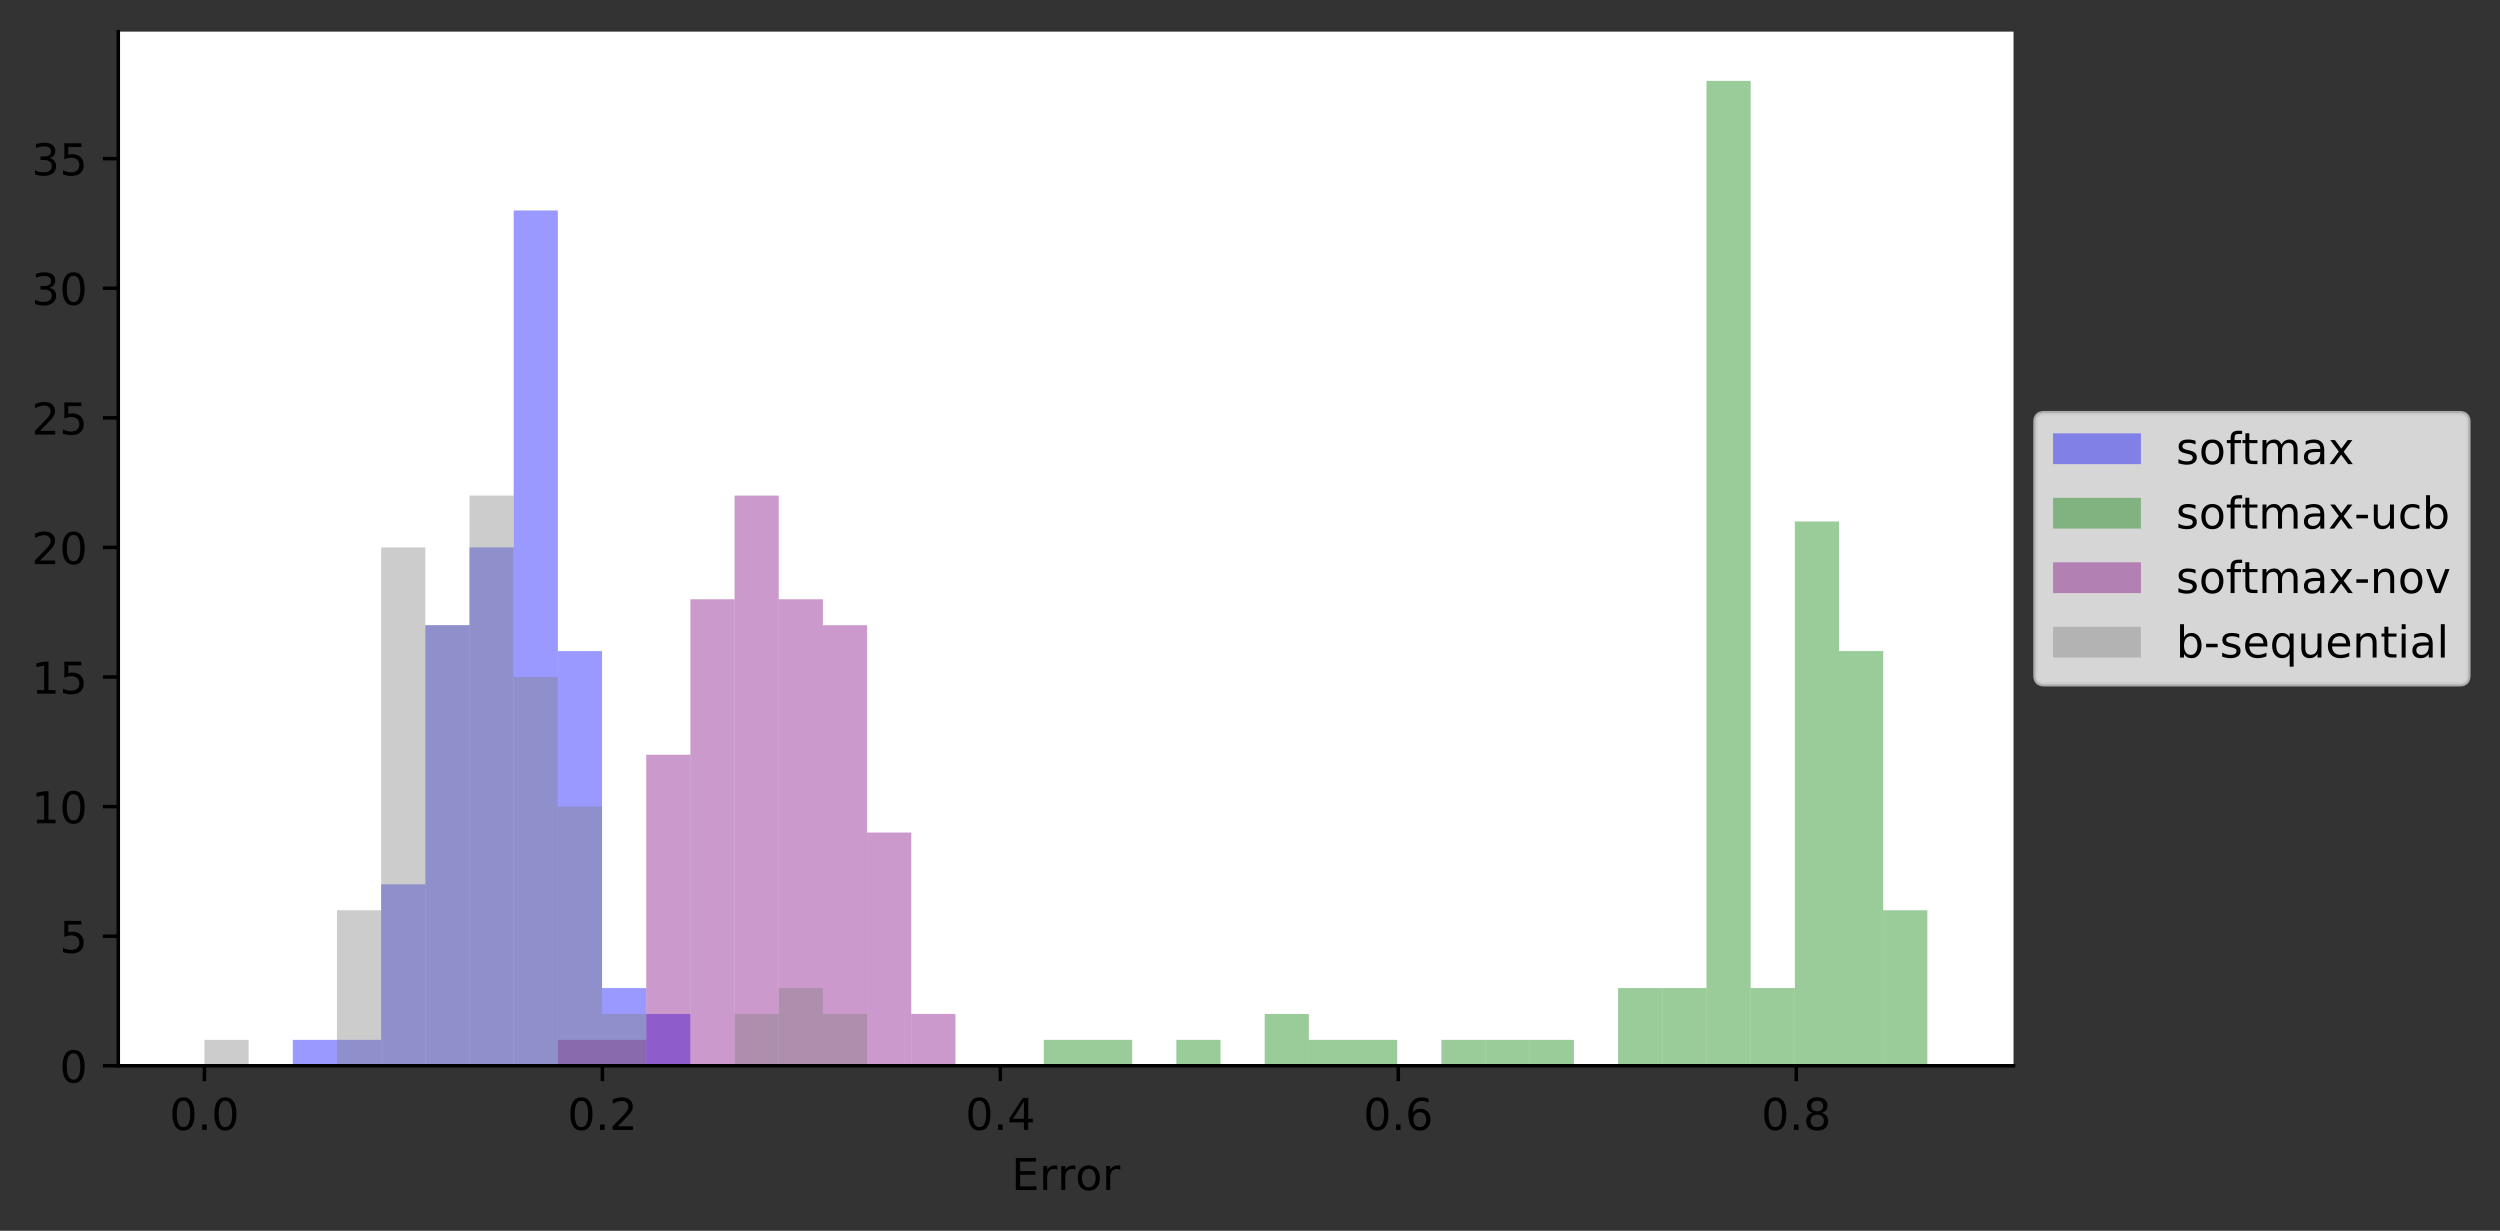<?xml version="1.0" encoding="utf-8" standalone="no"?>
<!DOCTYPE svg PUBLIC "-//W3C//DTD SVG 1.1//EN"
  "http://www.w3.org/Graphics/SVG/1.1/DTD/svg11.dtd">
<!-- Created with matplotlib (https://matplotlib.org/) -->
<svg height="280.156pt" version="1.1" viewBox="0 0 569.062 280.156" width="569.062pt" xmlns="http://www.w3.org/2000/svg" xmlns:xlink="http://www.w3.org/1999/xlink">
 <rect x="0" y="0" width="569.062" height="280.156" fill="#333333" stroke="none"/>
 <defs>
  <style type="text/css">
*{stroke-linecap:butt;stroke-linejoin:round;}
  </style>
 </defs>
 <g id="figure_1">
  <g id="patch_1">
   <path d="M 0 280.156 
L 569.062 280.156 
L 569.062 0 
L 0 0 
z
" style="fill:none;"/>
  </g>
  <g id="axes_1">
   <g id="patch_2">
    <path d="M 26.925 242.6 
L 458.325 242.6 
L 458.325 7.2 
L 26.925 7.2 
z
" style="fill:#ffffff;"/>
   </g>
   <g id="patch_3">
    <path clip-path="url(#p7915b4da82)" d="M 46.534 242.6 
L 56.59 242.6 
L 56.59 242.6 
L 46.534 242.6 
z
" style="fill:#0000ff;opacity:0.4;"/>
   </g>
   <g id="patch_4">
    <path clip-path="url(#p7915b4da82)" d="M 56.59 242.6 
L 66.646 242.6 
L 66.646 242.6 
L 56.59 242.6 
z
" style="fill:#0000ff;opacity:0.4;"/>
   </g>
   <g id="patch_5">
    <path clip-path="url(#p7915b4da82)" d="M 66.646 242.6 
L 76.702 242.6 
L 76.702 236.7 
L 66.646 236.7 
z
" style="fill:#0000ff;opacity:0.4;"/>
   </g>
   <g id="patch_6">
    <path clip-path="url(#p7915b4da82)" d="M 76.702 242.6 
L 86.758 242.6 
L 86.758 236.7 
L 76.702 236.7 
z
" style="fill:#0000ff;opacity:0.4;"/>
   </g>
   <g id="patch_7">
    <path clip-path="url(#p7915b4da82)" d="M 86.758 242.6 
L 96.814 242.6 
L 96.814 201.302 
L 86.758 201.302 
z
" style="fill:#0000ff;opacity:0.4;"/>
   </g>
   <g id="patch_8">
    <path clip-path="url(#p7915b4da82)" d="M 96.814 242.6 
L 106.87 242.6 
L 106.87 142.304 
L 96.814 142.304 
z
" style="fill:#0000ff;opacity:0.4;"/>
   </g>
   <g id="patch_9">
    <path clip-path="url(#p7915b4da82)" d="M 106.87 242.6 
L 116.926 242.6 
L 116.926 124.605 
L 106.87 124.605 
z
" style="fill:#0000ff;opacity:0.4;"/>
   </g>
   <g id="patch_10">
    <path clip-path="url(#p7915b4da82)" d="M 116.926 242.6 
L 126.982 242.6 
L 126.982 47.908 
L 116.926 47.908 
z
" style="fill:#0000ff;opacity:0.4;"/>
   </g>
   <g id="patch_11">
    <path clip-path="url(#p7915b4da82)" d="M 126.982 242.6 
L 137.038 242.6 
L 137.038 148.204 
L 126.982 148.204 
z
" style="fill:#0000ff;opacity:0.4;"/>
   </g>
   <g id="patch_12">
    <path clip-path="url(#p7915b4da82)" d="M 137.038 242.6 
L 147.094 242.6 
L 147.094 224.901 
L 137.038 224.901 
z
" style="fill:#0000ff;opacity:0.4;"/>
   </g>
   <g id="patch_13">
    <path clip-path="url(#p7915b4da82)" d="M 147.094 242.6 
L 157.149 242.6 
L 157.149 230.801 
L 147.094 230.801 
z
" style="fill:#0000ff;opacity:0.4;"/>
   </g>
   <g id="patch_14">
    <path clip-path="url(#p7915b4da82)" d="M 157.149 242.6 
L 167.205 242.6 
L 167.205 242.6 
L 157.149 242.6 
z
" style="fill:#0000ff;opacity:0.4;"/>
   </g>
   <g id="patch_15">
    <path clip-path="url(#p7915b4da82)" d="M 167.205 242.6 
L 177.261 242.6 
L 177.261 242.6 
L 167.205 242.6 
z
" style="fill:#0000ff;opacity:0.4;"/>
   </g>
   <g id="patch_16">
    <path clip-path="url(#p7915b4da82)" d="M 177.261 242.6 
L 187.317 242.6 
L 187.317 242.6 
L 177.261 242.6 
z
" style="fill:#0000ff;opacity:0.4;"/>
   </g>
   <g id="patch_17">
    <path clip-path="url(#p7915b4da82)" d="M 187.317 242.6 
L 197.373 242.6 
L 197.373 242.6 
L 187.317 242.6 
z
" style="fill:#0000ff;opacity:0.4;"/>
   </g>
   <g id="patch_18">
    <path clip-path="url(#p7915b4da82)" d="M 197.373 242.6 
L 207.429 242.6 
L 207.429 242.6 
L 197.373 242.6 
z
" style="fill:#0000ff;opacity:0.4;"/>
   </g>
   <g id="patch_19">
    <path clip-path="url(#p7915b4da82)" d="M 207.429 242.6 
L 217.485 242.6 
L 217.485 242.6 
L 207.429 242.6 
z
" style="fill:#0000ff;opacity:0.4;"/>
   </g>
   <g id="patch_20">
    <path clip-path="url(#p7915b4da82)" d="M 217.485 242.6 
L 227.541 242.6 
L 227.541 242.6 
L 217.485 242.6 
z
" style="fill:#0000ff;opacity:0.4;"/>
   </g>
   <g id="patch_21">
    <path clip-path="url(#p7915b4da82)" d="M 227.541 242.6 
L 237.597 242.6 
L 237.597 242.6 
L 227.541 242.6 
z
" style="fill:#0000ff;opacity:0.4;"/>
   </g>
   <g id="patch_22">
    <path clip-path="url(#p7915b4da82)" d="M 237.597 242.6 
L 247.653 242.6 
L 247.653 242.6 
L 237.597 242.6 
z
" style="fill:#0000ff;opacity:0.4;"/>
   </g>
   <g id="patch_23">
    <path clip-path="url(#p7915b4da82)" d="M 247.653 242.6 
L 257.709 242.6 
L 257.709 242.6 
L 247.653 242.6 
z
" style="fill:#0000ff;opacity:0.4;"/>
   </g>
   <g id="patch_24">
    <path clip-path="url(#p7915b4da82)" d="M 257.709 242.6 
L 267.765 242.6 
L 267.765 242.6 
L 257.709 242.6 
z
" style="fill:#0000ff;opacity:0.4;"/>
   </g>
   <g id="patch_25">
    <path clip-path="url(#p7915b4da82)" d="M 267.765 242.6 
L 277.821 242.6 
L 277.821 242.6 
L 267.765 242.6 
z
" style="fill:#0000ff;opacity:0.4;"/>
   </g>
   <g id="patch_26">
    <path clip-path="url(#p7915b4da82)" d="M 277.821 242.6 
L 287.877 242.6 
L 287.877 242.6 
L 277.821 242.6 
z
" style="fill:#0000ff;opacity:0.4;"/>
   </g>
   <g id="patch_27">
    <path clip-path="url(#p7915b4da82)" d="M 287.877 242.6 
L 297.933 242.6 
L 297.933 242.6 
L 287.877 242.6 
z
" style="fill:#0000ff;opacity:0.4;"/>
   </g>
   <g id="patch_28">
    <path clip-path="url(#p7915b4da82)" d="M 297.933 242.6 
L 307.989 242.6 
L 307.989 242.6 
L 297.933 242.6 
z
" style="fill:#0000ff;opacity:0.4;"/>
   </g>
   <g id="patch_29">
    <path clip-path="url(#p7915b4da82)" d="M 307.989 242.6 
L 318.045 242.6 
L 318.045 242.6 
L 307.989 242.6 
z
" style="fill:#0000ff;opacity:0.4;"/>
   </g>
   <g id="patch_30">
    <path clip-path="url(#p7915b4da82)" d="M 318.045 242.6 
L 328.101 242.6 
L 328.101 242.6 
L 318.045 242.6 
z
" style="fill:#0000ff;opacity:0.4;"/>
   </g>
   <g id="patch_31">
    <path clip-path="url(#p7915b4da82)" d="M 328.101 242.6 
L 338.156 242.6 
L 338.156 242.6 
L 328.101 242.6 
z
" style="fill:#0000ff;opacity:0.4;"/>
   </g>
   <g id="patch_32">
    <path clip-path="url(#p7915b4da82)" d="M 338.156 242.6 
L 348.212 242.6 
L 348.212 242.6 
L 338.156 242.6 
z
" style="fill:#0000ff;opacity:0.4;"/>
   </g>
   <g id="patch_33">
    <path clip-path="url(#p7915b4da82)" d="M 348.212 242.6 
L 358.268 242.6 
L 358.268 242.6 
L 348.212 242.6 
z
" style="fill:#0000ff;opacity:0.4;"/>
   </g>
   <g id="patch_34">
    <path clip-path="url(#p7915b4da82)" d="M 358.268 242.6 
L 368.324 242.6 
L 368.324 242.6 
L 358.268 242.6 
z
" style="fill:#0000ff;opacity:0.4;"/>
   </g>
   <g id="patch_35">
    <path clip-path="url(#p7915b4da82)" d="M 368.324 242.6 
L 378.38 242.6 
L 378.38 242.6 
L 368.324 242.6 
z
" style="fill:#0000ff;opacity:0.4;"/>
   </g>
   <g id="patch_36">
    <path clip-path="url(#p7915b4da82)" d="M 378.38 242.6 
L 388.436 242.6 
L 388.436 242.6 
L 378.38 242.6 
z
" style="fill:#0000ff;opacity:0.4;"/>
   </g>
   <g id="patch_37">
    <path clip-path="url(#p7915b4da82)" d="M 388.436 242.6 
L 398.492 242.6 
L 398.492 242.6 
L 388.436 242.6 
z
" style="fill:#0000ff;opacity:0.4;"/>
   </g>
   <g id="patch_38">
    <path clip-path="url(#p7915b4da82)" d="M 398.492 242.6 
L 408.548 242.6 
L 408.548 242.6 
L 398.492 242.6 
z
" style="fill:#0000ff;opacity:0.4;"/>
   </g>
   <g id="patch_39">
    <path clip-path="url(#p7915b4da82)" d="M 408.548 242.6 
L 418.604 242.6 
L 418.604 242.6 
L 408.548 242.6 
z
" style="fill:#0000ff;opacity:0.4;"/>
   </g>
   <g id="patch_40">
    <path clip-path="url(#p7915b4da82)" d="M 418.604 242.6 
L 428.66 242.6 
L 428.66 242.6 
L 418.604 242.6 
z
" style="fill:#0000ff;opacity:0.4;"/>
   </g>
   <g id="patch_41">
    <path clip-path="url(#p7915b4da82)" d="M 428.66 242.6 
L 438.716 242.6 
L 438.716 242.6 
L 428.66 242.6 
z
" style="fill:#0000ff;opacity:0.4;"/>
   </g>
   <g id="patch_42">
    <path clip-path="url(#p7915b4da82)" d="M 46.534 242.6 
L 56.59 242.6 
L 56.59 242.6 
L 46.534 242.6 
z
" style="fill:#008000;opacity:0.4;"/>
   </g>
   <g id="patch_43">
    <path clip-path="url(#p7915b4da82)" d="M 56.59 242.6 
L 66.646 242.6 
L 66.646 242.6 
L 56.59 242.6 
z
" style="fill:#008000;opacity:0.4;"/>
   </g>
   <g id="patch_44">
    <path clip-path="url(#p7915b4da82)" d="M 66.646 242.6 
L 76.702 242.6 
L 76.702 242.6 
L 66.646 242.6 
z
" style="fill:#008000;opacity:0.4;"/>
   </g>
   <g id="patch_45">
    <path clip-path="url(#p7915b4da82)" d="M 76.702 242.6 
L 86.758 242.6 
L 86.758 242.6 
L 76.702 242.6 
z
" style="fill:#008000;opacity:0.4;"/>
   </g>
   <g id="patch_46">
    <path clip-path="url(#p7915b4da82)" d="M 86.758 242.6 
L 96.814 242.6 
L 96.814 242.6 
L 86.758 242.6 
z
" style="fill:#008000;opacity:0.4;"/>
   </g>
   <g id="patch_47">
    <path clip-path="url(#p7915b4da82)" d="M 96.814 242.6 
L 106.87 242.6 
L 106.87 242.6 
L 96.814 242.6 
z
" style="fill:#008000;opacity:0.4;"/>
   </g>
   <g id="patch_48">
    <path clip-path="url(#p7915b4da82)" d="M 106.87 242.6 
L 116.926 242.6 
L 116.926 242.6 
L 106.87 242.6 
z
" style="fill:#008000;opacity:0.4;"/>
   </g>
   <g id="patch_49">
    <path clip-path="url(#p7915b4da82)" d="M 116.926 242.6 
L 126.982 242.6 
L 126.982 242.6 
L 116.926 242.6 
z
" style="fill:#008000;opacity:0.4;"/>
   </g>
   <g id="patch_50">
    <path clip-path="url(#p7915b4da82)" d="M 126.982 242.6 
L 137.038 242.6 
L 137.038 242.6 
L 126.982 242.6 
z
" style="fill:#008000;opacity:0.4;"/>
   </g>
   <g id="patch_51">
    <path clip-path="url(#p7915b4da82)" d="M 137.038 242.6 
L 147.094 242.6 
L 147.094 242.6 
L 137.038 242.6 
z
" style="fill:#008000;opacity:0.4;"/>
   </g>
   <g id="patch_52">
    <path clip-path="url(#p7915b4da82)" d="M 147.094 242.6 
L 157.149 242.6 
L 157.149 242.6 
L 147.094 242.6 
z
" style="fill:#008000;opacity:0.4;"/>
   </g>
   <g id="patch_53">
    <path clip-path="url(#p7915b4da82)" d="M 157.149 242.6 
L 167.205 242.6 
L 167.205 242.6 
L 157.149 242.6 
z
" style="fill:#008000;opacity:0.4;"/>
   </g>
   <g id="patch_54">
    <path clip-path="url(#p7915b4da82)" d="M 167.205 242.6 
L 177.261 242.6 
L 177.261 242.6 
L 167.205 242.6 
z
" style="fill:#008000;opacity:0.4;"/>
   </g>
   <g id="patch_55">
    <path clip-path="url(#p7915b4da82)" d="M 177.261 242.6 
L 187.317 242.6 
L 187.317 242.6 
L 177.261 242.6 
z
" style="fill:#008000;opacity:0.4;"/>
   </g>
   <g id="patch_56">
    <path clip-path="url(#p7915b4da82)" d="M 187.317 242.6 
L 197.373 242.6 
L 197.373 242.6 
L 187.317 242.6 
z
" style="fill:#008000;opacity:0.4;"/>
   </g>
   <g id="patch_57">
    <path clip-path="url(#p7915b4da82)" d="M 197.373 242.6 
L 207.429 242.6 
L 207.429 242.6 
L 197.373 242.6 
z
" style="fill:#008000;opacity:0.4;"/>
   </g>
   <g id="patch_58">
    <path clip-path="url(#p7915b4da82)" d="M 207.429 242.6 
L 217.485 242.6 
L 217.485 242.6 
L 207.429 242.6 
z
" style="fill:#008000;opacity:0.4;"/>
   </g>
   <g id="patch_59">
    <path clip-path="url(#p7915b4da82)" d="M 217.485 242.6 
L 227.541 242.6 
L 227.541 242.6 
L 217.485 242.6 
z
" style="fill:#008000;opacity:0.4;"/>
   </g>
   <g id="patch_60">
    <path clip-path="url(#p7915b4da82)" d="M 227.541 242.6 
L 237.597 242.6 
L 237.597 242.6 
L 227.541 242.6 
z
" style="fill:#008000;opacity:0.4;"/>
   </g>
   <g id="patch_61">
    <path clip-path="url(#p7915b4da82)" d="M 237.597 242.6 
L 247.653 242.6 
L 247.653 236.7 
L 237.597 236.7 
z
" style="fill:#008000;opacity:0.4;"/>
   </g>
   <g id="patch_62">
    <path clip-path="url(#p7915b4da82)" d="M 247.653 242.6 
L 257.709 242.6 
L 257.709 236.7 
L 247.653 236.7 
z
" style="fill:#008000;opacity:0.4;"/>
   </g>
   <g id="patch_63">
    <path clip-path="url(#p7915b4da82)" d="M 257.709 242.6 
L 267.765 242.6 
L 267.765 242.6 
L 257.709 242.6 
z
" style="fill:#008000;opacity:0.4;"/>
   </g>
   <g id="patch_64">
    <path clip-path="url(#p7915b4da82)" d="M 267.765 242.6 
L 277.821 242.6 
L 277.821 236.7 
L 267.765 236.7 
z
" style="fill:#008000;opacity:0.4;"/>
   </g>
   <g id="patch_65">
    <path clip-path="url(#p7915b4da82)" d="M 277.821 242.6 
L 287.877 242.6 
L 287.877 242.6 
L 277.821 242.6 
z
" style="fill:#008000;opacity:0.4;"/>
   </g>
   <g id="patch_66">
    <path clip-path="url(#p7915b4da82)" d="M 287.877 242.6 
L 297.933 242.6 
L 297.933 230.801 
L 287.877 230.801 
z
" style="fill:#008000;opacity:0.4;"/>
   </g>
   <g id="patch_67">
    <path clip-path="url(#p7915b4da82)" d="M 297.933 242.6 
L 307.989 242.6 
L 307.989 236.7 
L 297.933 236.7 
z
" style="fill:#008000;opacity:0.4;"/>
   </g>
   <g id="patch_68">
    <path clip-path="url(#p7915b4da82)" d="M 307.989 242.6 
L 318.045 242.6 
L 318.045 236.7 
L 307.989 236.7 
z
" style="fill:#008000;opacity:0.4;"/>
   </g>
   <g id="patch_69">
    <path clip-path="url(#p7915b4da82)" d="M 318.045 242.6 
L 328.101 242.6 
L 328.101 242.6 
L 318.045 242.6 
z
" style="fill:#008000;opacity:0.4;"/>
   </g>
   <g id="patch_70">
    <path clip-path="url(#p7915b4da82)" d="M 328.101 242.6 
L 338.156 242.6 
L 338.156 236.7 
L 328.101 236.7 
z
" style="fill:#008000;opacity:0.4;"/>
   </g>
   <g id="patch_71">
    <path clip-path="url(#p7915b4da82)" d="M 338.156 242.6 
L 348.212 242.6 
L 348.212 236.7 
L 338.156 236.7 
z
" style="fill:#008000;opacity:0.4;"/>
   </g>
   <g id="patch_72">
    <path clip-path="url(#p7915b4da82)" d="M 348.212 242.6 
L 358.268 242.6 
L 358.268 236.7 
L 348.212 236.7 
z
" style="fill:#008000;opacity:0.4;"/>
   </g>
   <g id="patch_73">
    <path clip-path="url(#p7915b4da82)" d="M 358.268 242.6 
L 368.324 242.6 
L 368.324 242.6 
L 358.268 242.6 
z
" style="fill:#008000;opacity:0.4;"/>
   </g>
   <g id="patch_74">
    <path clip-path="url(#p7915b4da82)" d="M 368.324 242.6 
L 378.38 242.6 
L 378.38 224.901 
L 368.324 224.901 
z
" style="fill:#008000;opacity:0.4;"/>
   </g>
   <g id="patch_75">
    <path clip-path="url(#p7915b4da82)" d="M 378.38 242.6 
L 388.436 242.6 
L 388.436 224.901 
L 378.38 224.901 
z
" style="fill:#008000;opacity:0.4;"/>
   </g>
   <g id="patch_76">
    <path clip-path="url(#p7915b4da82)" d="M 388.436 242.6 
L 398.492 242.6 
L 398.492 18.41 
L 388.436 18.41 
z
" style="fill:#008000;opacity:0.4;"/>
   </g>
   <g id="patch_77">
    <path clip-path="url(#p7915b4da82)" d="M 398.492 242.6 
L 408.548 242.6 
L 408.548 224.901 
L 398.492 224.901 
z
" style="fill:#008000;opacity:0.4;"/>
   </g>
   <g id="patch_78">
    <path clip-path="url(#p7915b4da82)" d="M 408.548 242.6 
L 418.604 242.6 
L 418.604 118.705 
L 408.548 118.705 
z
" style="fill:#008000;opacity:0.4;"/>
   </g>
   <g id="patch_79">
    <path clip-path="url(#p7915b4da82)" d="M 418.604 242.6 
L 428.66 242.6 
L 428.66 148.204 
L 418.604 148.204 
z
" style="fill:#008000;opacity:0.4;"/>
   </g>
   <g id="patch_80">
    <path clip-path="url(#p7915b4da82)" d="M 428.66 242.6 
L 438.716 242.6 
L 438.716 207.202 
L 428.66 207.202 
z
" style="fill:#008000;opacity:0.4;"/>
   </g>
   <g id="patch_81">
    <path clip-path="url(#p7915b4da82)" d="M 46.534 242.6 
L 56.59 242.6 
L 56.59 242.6 
L 46.534 242.6 
z
" style="fill:#800080;opacity:0.4;"/>
   </g>
   <g id="patch_82">
    <path clip-path="url(#p7915b4da82)" d="M 56.59 242.6 
L 66.646 242.6 
L 66.646 242.6 
L 56.59 242.6 
z
" style="fill:#800080;opacity:0.4;"/>
   </g>
   <g id="patch_83">
    <path clip-path="url(#p7915b4da82)" d="M 66.646 242.6 
L 76.702 242.6 
L 76.702 242.6 
L 66.646 242.6 
z
" style="fill:#800080;opacity:0.4;"/>
   </g>
   <g id="patch_84">
    <path clip-path="url(#p7915b4da82)" d="M 76.702 242.6 
L 86.758 242.6 
L 86.758 242.6 
L 76.702 242.6 
z
" style="fill:#800080;opacity:0.4;"/>
   </g>
   <g id="patch_85">
    <path clip-path="url(#p7915b4da82)" d="M 86.758 242.6 
L 96.814 242.6 
L 96.814 242.6 
L 86.758 242.6 
z
" style="fill:#800080;opacity:0.4;"/>
   </g>
   <g id="patch_86">
    <path clip-path="url(#p7915b4da82)" d="M 96.814 242.6 
L 106.87 242.6 
L 106.87 242.6 
L 96.814 242.6 
z
" style="fill:#800080;opacity:0.4;"/>
   </g>
   <g id="patch_87">
    <path clip-path="url(#p7915b4da82)" d="M 106.87 242.6 
L 116.926 242.6 
L 116.926 242.6 
L 106.87 242.6 
z
" style="fill:#800080;opacity:0.4;"/>
   </g>
   <g id="patch_88">
    <path clip-path="url(#p7915b4da82)" d="M 116.926 242.6 
L 126.982 242.6 
L 126.982 242.6 
L 116.926 242.6 
z
" style="fill:#800080;opacity:0.4;"/>
   </g>
   <g id="patch_89">
    <path clip-path="url(#p7915b4da82)" d="M 126.982 242.6 
L 137.038 242.6 
L 137.038 236.7 
L 126.982 236.7 
z
" style="fill:#800080;opacity:0.4;"/>
   </g>
   <g id="patch_90">
    <path clip-path="url(#p7915b4da82)" d="M 137.038 242.6 
L 147.094 242.6 
L 147.094 236.7 
L 137.038 236.7 
z
" style="fill:#800080;opacity:0.4;"/>
   </g>
   <g id="patch_91">
    <path clip-path="url(#p7915b4da82)" d="M 147.094 242.6 
L 157.149 242.6 
L 157.149 171.803 
L 147.094 171.803 
z
" style="fill:#800080;opacity:0.4;"/>
   </g>
   <g id="patch_92">
    <path clip-path="url(#p7915b4da82)" d="M 157.149 242.6 
L 167.205 242.6 
L 167.205 136.405 
L 157.149 136.405 
z
" style="fill:#800080;opacity:0.4;"/>
   </g>
   <g id="patch_93">
    <path clip-path="url(#p7915b4da82)" d="M 167.205 242.6 
L 177.261 242.6 
L 177.261 112.806 
L 167.205 112.806 
z
" style="fill:#800080;opacity:0.4;"/>
   </g>
   <g id="patch_94">
    <path clip-path="url(#p7915b4da82)" d="M 177.261 242.6 
L 187.317 242.6 
L 187.317 136.405 
L 177.261 136.405 
z
" style="fill:#800080;opacity:0.4;"/>
   </g>
   <g id="patch_95">
    <path clip-path="url(#p7915b4da82)" d="M 187.317 242.6 
L 197.373 242.6 
L 197.373 142.304 
L 187.317 142.304 
z
" style="fill:#800080;opacity:0.4;"/>
   </g>
   <g id="patch_96">
    <path clip-path="url(#p7915b4da82)" d="M 197.373 242.6 
L 207.429 242.6 
L 207.429 189.502 
L 197.373 189.502 
z
" style="fill:#800080;opacity:0.4;"/>
   </g>
   <g id="patch_97">
    <path clip-path="url(#p7915b4da82)" d="M 207.429 242.6 
L 217.485 242.6 
L 217.485 230.801 
L 207.429 230.801 
z
" style="fill:#800080;opacity:0.4;"/>
   </g>
   <g id="patch_98">
    <path clip-path="url(#p7915b4da82)" d="M 217.485 242.6 
L 227.541 242.6 
L 227.541 242.6 
L 217.485 242.6 
z
" style="fill:#800080;opacity:0.4;"/>
   </g>
   <g id="patch_99">
    <path clip-path="url(#p7915b4da82)" d="M 227.541 242.6 
L 237.597 242.6 
L 237.597 242.6 
L 227.541 242.6 
z
" style="fill:#800080;opacity:0.4;"/>
   </g>
   <g id="patch_100">
    <path clip-path="url(#p7915b4da82)" d="M 237.597 242.6 
L 247.653 242.6 
L 247.653 242.6 
L 237.597 242.6 
z
" style="fill:#800080;opacity:0.4;"/>
   </g>
   <g id="patch_101">
    <path clip-path="url(#p7915b4da82)" d="M 247.653 242.6 
L 257.709 242.6 
L 257.709 242.6 
L 247.653 242.6 
z
" style="fill:#800080;opacity:0.4;"/>
   </g>
   <g id="patch_102">
    <path clip-path="url(#p7915b4da82)" d="M 257.709 242.6 
L 267.765 242.6 
L 267.765 242.6 
L 257.709 242.6 
z
" style="fill:#800080;opacity:0.4;"/>
   </g>
   <g id="patch_103">
    <path clip-path="url(#p7915b4da82)" d="M 267.765 242.6 
L 277.821 242.6 
L 277.821 242.6 
L 267.765 242.6 
z
" style="fill:#800080;opacity:0.4;"/>
   </g>
   <g id="patch_104">
    <path clip-path="url(#p7915b4da82)" d="M 277.821 242.6 
L 287.877 242.6 
L 287.877 242.6 
L 277.821 242.6 
z
" style="fill:#800080;opacity:0.4;"/>
   </g>
   <g id="patch_105">
    <path clip-path="url(#p7915b4da82)" d="M 287.877 242.6 
L 297.933 242.6 
L 297.933 242.6 
L 287.877 242.6 
z
" style="fill:#800080;opacity:0.4;"/>
   </g>
   <g id="patch_106">
    <path clip-path="url(#p7915b4da82)" d="M 297.933 242.6 
L 307.989 242.6 
L 307.989 242.6 
L 297.933 242.6 
z
" style="fill:#800080;opacity:0.4;"/>
   </g>
   <g id="patch_107">
    <path clip-path="url(#p7915b4da82)" d="M 307.989 242.6 
L 318.045 242.6 
L 318.045 242.6 
L 307.989 242.6 
z
" style="fill:#800080;opacity:0.4;"/>
   </g>
   <g id="patch_108">
    <path clip-path="url(#p7915b4da82)" d="M 318.045 242.6 
L 328.101 242.6 
L 328.101 242.6 
L 318.045 242.6 
z
" style="fill:#800080;opacity:0.4;"/>
   </g>
   <g id="patch_109">
    <path clip-path="url(#p7915b4da82)" d="M 328.101 242.6 
L 338.156 242.6 
L 338.156 242.6 
L 328.101 242.6 
z
" style="fill:#800080;opacity:0.4;"/>
   </g>
   <g id="patch_110">
    <path clip-path="url(#p7915b4da82)" d="M 338.156 242.6 
L 348.212 242.6 
L 348.212 242.6 
L 338.156 242.6 
z
" style="fill:#800080;opacity:0.4;"/>
   </g>
   <g id="patch_111">
    <path clip-path="url(#p7915b4da82)" d="M 348.212 242.6 
L 358.268 242.6 
L 358.268 242.6 
L 348.212 242.6 
z
" style="fill:#800080;opacity:0.4;"/>
   </g>
   <g id="patch_112">
    <path clip-path="url(#p7915b4da82)" d="M 358.268 242.6 
L 368.324 242.6 
L 368.324 242.6 
L 358.268 242.6 
z
" style="fill:#800080;opacity:0.4;"/>
   </g>
   <g id="patch_113">
    <path clip-path="url(#p7915b4da82)" d="M 368.324 242.6 
L 378.38 242.6 
L 378.38 242.6 
L 368.324 242.6 
z
" style="fill:#800080;opacity:0.4;"/>
   </g>
   <g id="patch_114">
    <path clip-path="url(#p7915b4da82)" d="M 378.38 242.6 
L 388.436 242.6 
L 388.436 242.6 
L 378.38 242.6 
z
" style="fill:#800080;opacity:0.4;"/>
   </g>
   <g id="patch_115">
    <path clip-path="url(#p7915b4da82)" d="M 388.436 242.6 
L 398.492 242.6 
L 398.492 242.6 
L 388.436 242.6 
z
" style="fill:#800080;opacity:0.4;"/>
   </g>
   <g id="patch_116">
    <path clip-path="url(#p7915b4da82)" d="M 398.492 242.6 
L 408.548 242.6 
L 408.548 242.6 
L 398.492 242.6 
z
" style="fill:#800080;opacity:0.4;"/>
   </g>
   <g id="patch_117">
    <path clip-path="url(#p7915b4da82)" d="M 408.548 242.6 
L 418.604 242.6 
L 418.604 242.6 
L 408.548 242.6 
z
" style="fill:#800080;opacity:0.4;"/>
   </g>
   <g id="patch_118">
    <path clip-path="url(#p7915b4da82)" d="M 418.604 242.6 
L 428.66 242.6 
L 428.66 242.6 
L 418.604 242.6 
z
" style="fill:#800080;opacity:0.4;"/>
   </g>
   <g id="patch_119">
    <path clip-path="url(#p7915b4da82)" d="M 428.66 242.6 
L 438.716 242.6 
L 438.716 242.6 
L 428.66 242.6 
z
" style="fill:#800080;opacity:0.4;"/>
   </g>
   <g id="patch_120">
    <path clip-path="url(#p7915b4da82)" d="M 46.534 242.6 
L 56.59 242.6 
L 56.59 236.7 
L 46.534 236.7 
z
" style="fill:#808080;opacity:0.4;"/>
   </g>
   <g id="patch_121">
    <path clip-path="url(#p7915b4da82)" d="M 56.59 242.6 
L 66.646 242.6 
L 66.646 242.6 
L 56.59 242.6 
z
" style="fill:#808080;opacity:0.4;"/>
   </g>
   <g id="patch_122">
    <path clip-path="url(#p7915b4da82)" d="M 66.646 242.6 
L 76.702 242.6 
L 76.702 242.6 
L 66.646 242.6 
z
" style="fill:#808080;opacity:0.4;"/>
   </g>
   <g id="patch_123">
    <path clip-path="url(#p7915b4da82)" d="M 76.702 242.6 
L 86.758 242.6 
L 86.758 207.202 
L 76.702 207.202 
z
" style="fill:#808080;opacity:0.4;"/>
   </g>
   <g id="patch_124">
    <path clip-path="url(#p7915b4da82)" d="M 86.758 242.6 
L 96.814 242.6 
L 96.814 124.605 
L 86.758 124.605 
z
" style="fill:#808080;opacity:0.4;"/>
   </g>
   <g id="patch_125">
    <path clip-path="url(#p7915b4da82)" d="M 96.814 242.6 
L 106.87 242.6 
L 106.87 142.304 
L 96.814 142.304 
z
" style="fill:#808080;opacity:0.4;"/>
   </g>
   <g id="patch_126">
    <path clip-path="url(#p7915b4da82)" d="M 106.87 242.6 
L 116.926 242.6 
L 116.926 112.806 
L 106.87 112.806 
z
" style="fill:#808080;opacity:0.4;"/>
   </g>
   <g id="patch_127">
    <path clip-path="url(#p7915b4da82)" d="M 116.926 242.6 
L 126.982 242.6 
L 126.982 154.104 
L 116.926 154.104 
z
" style="fill:#808080;opacity:0.4;"/>
   </g>
   <g id="patch_128">
    <path clip-path="url(#p7915b4da82)" d="M 126.982 242.6 
L 137.038 242.6 
L 137.038 183.603 
L 126.982 183.603 
z
" style="fill:#808080;opacity:0.4;"/>
   </g>
   <g id="patch_129">
    <path clip-path="url(#p7915b4da82)" d="M 137.038 242.6 
L 147.094 242.6 
L 147.094 230.801 
L 137.038 230.801 
z
" style="fill:#808080;opacity:0.4;"/>
   </g>
   <g id="patch_130">
    <path clip-path="url(#p7915b4da82)" d="M 147.094 242.6 
L 157.149 242.6 
L 157.149 242.6 
L 147.094 242.6 
z
" style="fill:#808080;opacity:0.4;"/>
   </g>
   <g id="patch_131">
    <path clip-path="url(#p7915b4da82)" d="M 157.149 242.6 
L 167.205 242.6 
L 167.205 242.6 
L 157.149 242.6 
z
" style="fill:#808080;opacity:0.4;"/>
   </g>
   <g id="patch_132">
    <path clip-path="url(#p7915b4da82)" d="M 167.205 242.6 
L 177.261 242.6 
L 177.261 230.801 
L 167.205 230.801 
z
" style="fill:#808080;opacity:0.4;"/>
   </g>
   <g id="patch_133">
    <path clip-path="url(#p7915b4da82)" d="M 177.261 242.6 
L 187.317 242.6 
L 187.317 224.901 
L 177.261 224.901 
z
" style="fill:#808080;opacity:0.4;"/>
   </g>
   <g id="patch_134">
    <path clip-path="url(#p7915b4da82)" d="M 187.317 242.6 
L 197.373 242.6 
L 197.373 230.801 
L 187.317 230.801 
z
" style="fill:#808080;opacity:0.4;"/>
   </g>
   <g id="patch_135">
    <path clip-path="url(#p7915b4da82)" d="M 197.373 242.6 
L 207.429 242.6 
L 207.429 242.6 
L 197.373 242.6 
z
" style="fill:#808080;opacity:0.4;"/>
   </g>
   <g id="patch_136">
    <path clip-path="url(#p7915b4da82)" d="M 207.429 242.6 
L 217.485 242.6 
L 217.485 242.6 
L 207.429 242.6 
z
" style="fill:#808080;opacity:0.4;"/>
   </g>
   <g id="patch_137">
    <path clip-path="url(#p7915b4da82)" d="M 217.485 242.6 
L 227.541 242.6 
L 227.541 242.6 
L 217.485 242.6 
z
" style="fill:#808080;opacity:0.4;"/>
   </g>
   <g id="patch_138">
    <path clip-path="url(#p7915b4da82)" d="M 227.541 242.6 
L 237.597 242.6 
L 237.597 242.6 
L 227.541 242.6 
z
" style="fill:#808080;opacity:0.4;"/>
   </g>
   <g id="patch_139">
    <path clip-path="url(#p7915b4da82)" d="M 237.597 242.6 
L 247.653 242.6 
L 247.653 242.6 
L 237.597 242.6 
z
" style="fill:#808080;opacity:0.4;"/>
   </g>
   <g id="patch_140">
    <path clip-path="url(#p7915b4da82)" d="M 247.653 242.6 
L 257.709 242.6 
L 257.709 242.6 
L 247.653 242.6 
z
" style="fill:#808080;opacity:0.4;"/>
   </g>
   <g id="patch_141">
    <path clip-path="url(#p7915b4da82)" d="M 257.709 242.6 
L 267.765 242.6 
L 267.765 242.6 
L 257.709 242.6 
z
" style="fill:#808080;opacity:0.4;"/>
   </g>
   <g id="patch_142">
    <path clip-path="url(#p7915b4da82)" d="M 267.765 242.6 
L 277.821 242.6 
L 277.821 242.6 
L 267.765 242.6 
z
" style="fill:#808080;opacity:0.4;"/>
   </g>
   <g id="patch_143">
    <path clip-path="url(#p7915b4da82)" d="M 277.821 242.6 
L 287.877 242.6 
L 287.877 242.6 
L 277.821 242.6 
z
" style="fill:#808080;opacity:0.4;"/>
   </g>
   <g id="patch_144">
    <path clip-path="url(#p7915b4da82)" d="M 287.877 242.6 
L 297.933 242.6 
L 297.933 242.6 
L 287.877 242.6 
z
" style="fill:#808080;opacity:0.4;"/>
   </g>
   <g id="patch_145">
    <path clip-path="url(#p7915b4da82)" d="M 297.933 242.6 
L 307.989 242.6 
L 307.989 242.6 
L 297.933 242.6 
z
" style="fill:#808080;opacity:0.4;"/>
   </g>
   <g id="patch_146">
    <path clip-path="url(#p7915b4da82)" d="M 307.989 242.6 
L 318.045 242.6 
L 318.045 242.6 
L 307.989 242.6 
z
" style="fill:#808080;opacity:0.4;"/>
   </g>
   <g id="patch_147">
    <path clip-path="url(#p7915b4da82)" d="M 318.045 242.6 
L 328.101 242.6 
L 328.101 242.6 
L 318.045 242.6 
z
" style="fill:#808080;opacity:0.4;"/>
   </g>
   <g id="patch_148">
    <path clip-path="url(#p7915b4da82)" d="M 328.101 242.6 
L 338.156 242.6 
L 338.156 242.6 
L 328.101 242.6 
z
" style="fill:#808080;opacity:0.4;"/>
   </g>
   <g id="patch_149">
    <path clip-path="url(#p7915b4da82)" d="M 338.156 242.6 
L 348.212 242.6 
L 348.212 242.6 
L 338.156 242.6 
z
" style="fill:#808080;opacity:0.4;"/>
   </g>
   <g id="patch_150">
    <path clip-path="url(#p7915b4da82)" d="M 348.212 242.6 
L 358.268 242.6 
L 358.268 242.6 
L 348.212 242.6 
z
" style="fill:#808080;opacity:0.4;"/>
   </g>
   <g id="patch_151">
    <path clip-path="url(#p7915b4da82)" d="M 358.268 242.6 
L 368.324 242.6 
L 368.324 242.6 
L 358.268 242.6 
z
" style="fill:#808080;opacity:0.4;"/>
   </g>
   <g id="patch_152">
    <path clip-path="url(#p7915b4da82)" d="M 368.324 242.6 
L 378.38 242.6 
L 378.38 242.6 
L 368.324 242.6 
z
" style="fill:#808080;opacity:0.4;"/>
   </g>
   <g id="patch_153">
    <path clip-path="url(#p7915b4da82)" d="M 378.38 242.6 
L 388.436 242.6 
L 388.436 242.6 
L 378.38 242.6 
z
" style="fill:#808080;opacity:0.4;"/>
   </g>
   <g id="patch_154">
    <path clip-path="url(#p7915b4da82)" d="M 388.436 242.6 
L 398.492 242.6 
L 398.492 242.6 
L 388.436 242.6 
z
" style="fill:#808080;opacity:0.4;"/>
   </g>
   <g id="patch_155">
    <path clip-path="url(#p7915b4da82)" d="M 398.492 242.6 
L 408.548 242.6 
L 408.548 242.6 
L 398.492 242.6 
z
" style="fill:#808080;opacity:0.4;"/>
   </g>
   <g id="patch_156">
    <path clip-path="url(#p7915b4da82)" d="M 408.548 242.6 
L 418.604 242.6 
L 418.604 242.6 
L 408.548 242.6 
z
" style="fill:#808080;opacity:0.4;"/>
   </g>
   <g id="patch_157">
    <path clip-path="url(#p7915b4da82)" d="M 418.604 242.6 
L 428.66 242.6 
L 428.66 242.6 
L 418.604 242.6 
z
" style="fill:#808080;opacity:0.4;"/>
   </g>
   <g id="patch_158">
    <path clip-path="url(#p7915b4da82)" d="M 428.66 242.6 
L 438.716 242.6 
L 438.716 242.6 
L 428.66 242.6 
z
" style="fill:#808080;opacity:0.4;"/>
   </g>
   <g id="matplotlib.axis_1">
    <g id="xtick_1">
     <g id="line2d_1">
      <defs>
       <path d="M 0 0 
L 0 3.5 
" id="mf6b71c7d2a" style="stroke:#000000;stroke-width:0.8;"/>
      </defs>
      <g>
       <use style="stroke:#000000;stroke-width:0.8;" x="46.534" xlink:href="#mf6b71c7d2a" y="242.6"/>
      </g>
     </g>
     <g id="text_1">
      <!-- 0.0 -->
      <defs>
       <path d="M 31.781 66.406 
Q 24.172 66.406 20.328 58.906 
Q 16.5 51.422 16.5 36.375 
Q 16.5 21.391 20.328 13.891 
Q 24.172 6.391 31.781 6.391 
Q 39.453 6.391 43.281 13.891 
Q 47.125 21.391 47.125 36.375 
Q 47.125 51.422 43.281 58.906 
Q 39.453 66.406 31.781 66.406 
z
M 31.781 74.219 
Q 44.047 74.219 50.516 64.516 
Q 56.984 54.828 56.984 36.375 
Q 56.984 17.969 50.516 8.266 
Q 44.047 -1.422 31.781 -1.422 
Q 19.531 -1.422 13.062 8.266 
Q 6.594 17.969 6.594 36.375 
Q 6.594 54.828 13.062 64.516 
Q 19.531 74.219 31.781 74.219 
z
" id="DejaVuSans-48"/>
       <path d="M 10.688 12.406 
L 21 12.406 
L 21 0 
L 10.688 0 
z
" id="DejaVuSans-46"/>
      </defs>
      <g transform="translate(38.583 257.198)scale(0.1 -0.1)">
       <use xlink:href="#DejaVuSans-48"/>
       <use x="63.623" xlink:href="#DejaVuSans-46"/>
       <use x="95.41" xlink:href="#DejaVuSans-48"/>
      </g>
     </g>
    </g>
    <g id="xtick_2">
     <g id="line2d_2">
      <g>
       <use style="stroke:#000000;stroke-width:0.8;" x="137.119" xlink:href="#mf6b71c7d2a" y="242.6"/>
      </g>
     </g>
     <g id="text_2">
      <!-- 0.2 -->
      <defs>
       <path d="M 19.188 8.297 
L 53.609 8.297 
L 53.609 0 
L 7.328 0 
L 7.328 8.297 
Q 12.938 14.109 22.625 23.891 
Q 32.328 33.688 34.812 36.531 
Q 39.547 41.844 41.422 45.531 
Q 43.312 49.219 43.312 52.781 
Q 43.312 58.594 39.234 62.25 
Q 35.156 65.922 28.609 65.922 
Q 23.969 65.922 18.812 64.312 
Q 13.672 62.703 7.812 59.422 
L 7.812 69.391 
Q 13.766 71.781 18.938 73 
Q 24.125 74.219 28.422 74.219 
Q 39.75 74.219 46.484 68.547 
Q 53.219 62.891 53.219 53.422 
Q 53.219 48.922 51.531 44.891 
Q 49.859 40.875 45.406 35.406 
Q 44.188 33.984 37.641 27.219 
Q 31.109 20.453 19.188 8.297 
z
" id="DejaVuSans-50"/>
      </defs>
      <g transform="translate(129.168 257.198)scale(0.1 -0.1)">
       <use xlink:href="#DejaVuSans-48"/>
       <use x="63.623" xlink:href="#DejaVuSans-46"/>
       <use x="95.41" xlink:href="#DejaVuSans-50"/>
      </g>
     </g>
    </g>
    <g id="xtick_3">
     <g id="line2d_3">
      <g>
       <use style="stroke:#000000;stroke-width:0.8;" x="227.704" xlink:href="#mf6b71c7d2a" y="242.6"/>
      </g>
     </g>
     <g id="text_3">
      <!-- 0.4 -->
      <defs>
       <path d="M 37.797 64.312 
L 12.891 25.391 
L 37.797 25.391 
z
M 35.203 72.906 
L 47.609 72.906 
L 47.609 25.391 
L 58.016 25.391 
L 58.016 17.188 
L 47.609 17.188 
L 47.609 0 
L 37.797 0 
L 37.797 17.188 
L 4.891 17.188 
L 4.891 26.703 
z
" id="DejaVuSans-52"/>
      </defs>
      <g transform="translate(219.753 257.198)scale(0.1 -0.1)">
       <use xlink:href="#DejaVuSans-48"/>
       <use x="63.623" xlink:href="#DejaVuSans-46"/>
       <use x="95.41" xlink:href="#DejaVuSans-52"/>
      </g>
     </g>
    </g>
    <g id="xtick_4">
     <g id="line2d_4">
      <g>
       <use style="stroke:#000000;stroke-width:0.8;" x="318.289" xlink:href="#mf6b71c7d2a" y="242.6"/>
      </g>
     </g>
     <g id="text_4">
      <!-- 0.6 -->
      <defs>
       <path d="M 33.016 40.375 
Q 26.375 40.375 22.484 35.828 
Q 18.609 31.297 18.609 23.391 
Q 18.609 15.531 22.484 10.953 
Q 26.375 6.391 33.016 6.391 
Q 39.656 6.391 43.531 10.953 
Q 47.406 15.531 47.406 23.391 
Q 47.406 31.297 43.531 35.828 
Q 39.656 40.375 33.016 40.375 
z
M 52.594 71.297 
L 52.594 62.312 
Q 48.875 64.062 45.094 64.984 
Q 41.312 65.922 37.594 65.922 
Q 27.828 65.922 22.672 59.328 
Q 17.531 52.734 16.797 39.406 
Q 19.672 43.656 24.016 45.922 
Q 28.375 48.188 33.594 48.188 
Q 44.578 48.188 50.953 41.516 
Q 57.328 34.859 57.328 23.391 
Q 57.328 12.156 50.688 5.359 
Q 44.047 -1.422 33.016 -1.422 
Q 20.359 -1.422 13.672 8.266 
Q 6.984 17.969 6.984 36.375 
Q 6.984 53.656 15.188 63.938 
Q 23.391 74.219 37.203 74.219 
Q 40.922 74.219 44.703 73.484 
Q 48.484 72.75 52.594 71.297 
z
" id="DejaVuSans-54"/>
      </defs>
      <g transform="translate(310.338 257.198)scale(0.1 -0.1)">
       <use xlink:href="#DejaVuSans-48"/>
       <use x="63.623" xlink:href="#DejaVuSans-46"/>
       <use x="95.41" xlink:href="#DejaVuSans-54"/>
      </g>
     </g>
    </g>
    <g id="xtick_5">
     <g id="line2d_5">
      <g>
       <use style="stroke:#000000;stroke-width:0.8;" x="408.874" xlink:href="#mf6b71c7d2a" y="242.6"/>
      </g>
     </g>
     <g id="text_5">
      <!-- 0.8 -->
      <defs>
       <path d="M 31.781 34.625 
Q 24.75 34.625 20.719 30.859 
Q 16.703 27.094 16.703 20.516 
Q 16.703 13.922 20.719 10.156 
Q 24.75 6.391 31.781 6.391 
Q 38.812 6.391 42.859 10.172 
Q 46.922 13.969 46.922 20.516 
Q 46.922 27.094 42.891 30.859 
Q 38.875 34.625 31.781 34.625 
z
M 21.922 38.812 
Q 15.578 40.375 12.031 44.719 
Q 8.5 49.078 8.5 55.328 
Q 8.5 64.062 14.719 69.141 
Q 20.953 74.219 31.781 74.219 
Q 42.672 74.219 48.875 69.141 
Q 55.078 64.062 55.078 55.328 
Q 55.078 49.078 51.531 44.719 
Q 48 40.375 41.703 38.812 
Q 48.828 37.156 52.797 32.312 
Q 56.781 27.484 56.781 20.516 
Q 56.781 9.906 50.312 4.234 
Q 43.844 -1.422 31.781 -1.422 
Q 19.734 -1.422 13.25 4.234 
Q 6.781 9.906 6.781 20.516 
Q 6.781 27.484 10.781 32.312 
Q 14.797 37.156 21.922 38.812 
z
M 18.312 54.391 
Q 18.312 48.734 21.844 45.562 
Q 25.391 42.391 31.781 42.391 
Q 38.141 42.391 41.719 45.562 
Q 45.312 48.734 45.312 54.391 
Q 45.312 60.062 41.719 63.234 
Q 38.141 66.406 31.781 66.406 
Q 25.391 66.406 21.844 63.234 
Q 18.312 60.062 18.312 54.391 
z
" id="DejaVuSans-56"/>
      </defs>
      <g transform="translate(400.923 257.198)scale(0.1 -0.1)">
       <use xlink:href="#DejaVuSans-48"/>
       <use x="63.623" xlink:href="#DejaVuSans-46"/>
       <use x="95.41" xlink:href="#DejaVuSans-56"/>
      </g>
     </g>
    </g>
    <g id="text_6">
     <!-- Error -->
     <defs>
      <path d="M 9.812 72.906 
L 55.906 72.906 
L 55.906 64.594 
L 19.672 64.594 
L 19.672 43.016 
L 54.391 43.016 
L 54.391 34.719 
L 19.672 34.719 
L 19.672 8.297 
L 56.781 8.297 
L 56.781 0 
L 9.812 0 
z
" id="DejaVuSans-69"/>
      <path d="M 41.109 46.297 
Q 39.594 47.172 37.812 47.578 
Q 36.031 48 33.891 48 
Q 26.266 48 22.188 43.047 
Q 18.109 38.094 18.109 28.812 
L 18.109 0 
L 9.078 0 
L 9.078 54.688 
L 18.109 54.688 
L 18.109 46.188 
Q 20.953 51.172 25.484 53.578 
Q 30.031 56 36.531 56 
Q 37.453 56 38.578 55.875 
Q 39.703 55.766 41.062 55.516 
z
" id="DejaVuSans-114"/>
      <path d="M 30.609 48.391 
Q 23.391 48.391 19.188 42.75 
Q 14.984 37.109 14.984 27.297 
Q 14.984 17.484 19.156 11.844 
Q 23.344 6.203 30.609 6.203 
Q 37.797 6.203 41.984 11.859 
Q 46.188 17.531 46.188 27.297 
Q 46.188 37.016 41.984 42.703 
Q 37.797 48.391 30.609 48.391 
z
M 30.609 56 
Q 42.328 56 49.016 48.375 
Q 55.719 40.766 55.719 27.297 
Q 55.719 13.875 49.016 6.219 
Q 42.328 -1.422 30.609 -1.422 
Q 18.844 -1.422 12.172 6.219 
Q 5.516 13.875 5.516 27.297 
Q 5.516 40.766 12.172 48.375 
Q 18.844 56 30.609 56 
z
" id="DejaVuSans-111"/>
     </defs>
     <g transform="translate(230.242 270.877)scale(0.1 -0.1)">
      <use xlink:href="#DejaVuSans-69"/>
      <use x="63.184" xlink:href="#DejaVuSans-114"/>
      <use x="104.281" xlink:href="#DejaVuSans-114"/>
      <use x="145.363" xlink:href="#DejaVuSans-111"/>
      <use x="206.545" xlink:href="#DejaVuSans-114"/>
     </g>
    </g>
   </g>
   <g id="matplotlib.axis_2">
    <g id="ytick_1">
     <g id="line2d_6">
      <defs>
       <path d="M 0 0 
L -3.5 0 
" id="m2aa813a0b3" style="stroke:#000000;stroke-width:0.8;"/>
      </defs>
      <g>
       <use style="stroke:#000000;stroke-width:0.8;" x="26.925" xlink:href="#m2aa813a0b3" y="242.6"/>
      </g>
     </g>
     <g id="text_7">
      <!-- 0 -->
      <g transform="translate(13.562 246.399)scale(0.1 -0.1)">
       <use xlink:href="#DejaVuSans-48"/>
      </g>
     </g>
    </g>
    <g id="ytick_2">
     <g id="line2d_7">
      <g>
       <use style="stroke:#000000;stroke-width:0.8;" x="26.925" xlink:href="#m2aa813a0b3" y="213.101"/>
      </g>
     </g>
     <g id="text_8">
      <!-- 5 -->
      <defs>
       <path d="M 10.797 72.906 
L 49.516 72.906 
L 49.516 64.594 
L 19.828 64.594 
L 19.828 46.734 
Q 21.969 47.469 24.109 47.828 
Q 26.266 48.188 28.422 48.188 
Q 40.625 48.188 47.75 41.5 
Q 54.891 34.812 54.891 23.391 
Q 54.891 11.625 47.562 5.094 
Q 40.234 -1.422 26.906 -1.422 
Q 22.312 -1.422 17.547 -0.641 
Q 12.797 0.141 7.719 1.703 
L 7.719 11.625 
Q 12.109 9.234 16.797 8.062 
Q 21.484 6.891 26.703 6.891 
Q 35.156 6.891 40.078 11.328 
Q 45.016 15.766 45.016 23.391 
Q 45.016 31 40.078 35.438 
Q 35.156 39.891 26.703 39.891 
Q 22.75 39.891 18.812 39.016 
Q 14.891 38.141 10.797 36.281 
z
" id="DejaVuSans-53"/>
      </defs>
      <g transform="translate(13.562 216.9)scale(0.1 -0.1)">
       <use xlink:href="#DejaVuSans-53"/>
      </g>
     </g>
    </g>
    <g id="ytick_3">
     <g id="line2d_8">
      <g>
       <use style="stroke:#000000;stroke-width:0.8;" x="26.925" xlink:href="#m2aa813a0b3" y="183.603"/>
      </g>
     </g>
     <g id="text_9">
      <!-- 10 -->
      <defs>
       <path d="M 12.406 8.297 
L 28.516 8.297 
L 28.516 63.922 
L 10.984 60.406 
L 10.984 69.391 
L 28.422 72.906 
L 38.281 72.906 
L 38.281 8.297 
L 54.391 8.297 
L 54.391 0 
L 12.406 0 
z
" id="DejaVuSans-49"/>
      </defs>
      <g transform="translate(7.2 187.402)scale(0.1 -0.1)">
       <use xlink:href="#DejaVuSans-49"/>
       <use x="63.623" xlink:href="#DejaVuSans-48"/>
      </g>
     </g>
    </g>
    <g id="ytick_4">
     <g id="line2d_9">
      <g>
       <use style="stroke:#000000;stroke-width:0.8;" x="26.925" xlink:href="#m2aa813a0b3" y="154.104"/>
      </g>
     </g>
     <g id="text_10">
      <!-- 15 -->
      <g transform="translate(7.2 157.903)scale(0.1 -0.1)">
       <use xlink:href="#DejaVuSans-49"/>
       <use x="63.623" xlink:href="#DejaVuSans-53"/>
      </g>
     </g>
    </g>
    <g id="ytick_5">
     <g id="line2d_10">
      <g>
       <use style="stroke:#000000;stroke-width:0.8;" x="26.925" xlink:href="#m2aa813a0b3" y="124.605"/>
      </g>
     </g>
     <g id="text_11">
      <!-- 20 -->
      <g transform="translate(7.2 128.404)scale(0.1 -0.1)">
       <use xlink:href="#DejaVuSans-50"/>
       <use x="63.623" xlink:href="#DejaVuSans-48"/>
      </g>
     </g>
    </g>
    <g id="ytick_6">
     <g id="line2d_11">
      <g>
       <use style="stroke:#000000;stroke-width:0.8;" x="26.925" xlink:href="#m2aa813a0b3" y="95.106"/>
      </g>
     </g>
     <g id="text_12">
      <!-- 25 -->
      <g transform="translate(7.2 98.905)scale(0.1 -0.1)">
       <use xlink:href="#DejaVuSans-50"/>
       <use x="63.623" xlink:href="#DejaVuSans-53"/>
      </g>
     </g>
    </g>
    <g id="ytick_7">
     <g id="line2d_12">
      <g>
       <use style="stroke:#000000;stroke-width:0.8;" x="26.925" xlink:href="#m2aa813a0b3" y="65.608"/>
      </g>
     </g>
     <g id="text_13">
      <!-- 30 -->
      <defs>
       <path d="M 40.578 39.312 
Q 47.656 37.797 51.625 33 
Q 55.609 28.219 55.609 21.188 
Q 55.609 10.406 48.188 4.484 
Q 40.766 -1.422 27.094 -1.422 
Q 22.516 -1.422 17.656 -0.516 
Q 12.797 0.391 7.625 2.203 
L 7.625 11.719 
Q 11.719 9.328 16.594 8.109 
Q 21.484 6.891 26.812 6.891 
Q 36.078 6.891 40.938 10.547 
Q 45.797 14.203 45.797 21.188 
Q 45.797 27.641 41.281 31.266 
Q 36.766 34.906 28.719 34.906 
L 20.219 34.906 
L 20.219 43.016 
L 29.109 43.016 
Q 36.375 43.016 40.234 45.922 
Q 44.094 48.828 44.094 54.297 
Q 44.094 59.906 40.109 62.906 
Q 36.141 65.922 28.719 65.922 
Q 24.656 65.922 20.016 65.031 
Q 15.375 64.156 9.812 62.312 
L 9.812 71.094 
Q 15.438 72.656 20.344 73.438 
Q 25.25 74.219 29.594 74.219 
Q 40.828 74.219 47.359 69.109 
Q 53.906 64.016 53.906 55.328 
Q 53.906 49.266 50.438 45.094 
Q 46.969 40.922 40.578 39.312 
z
" id="DejaVuSans-51"/>
      </defs>
      <g transform="translate(7.2 69.407)scale(0.1 -0.1)">
       <use xlink:href="#DejaVuSans-51"/>
       <use x="63.623" xlink:href="#DejaVuSans-48"/>
      </g>
     </g>
    </g>
    <g id="ytick_8">
     <g id="line2d_13">
      <g>
       <use style="stroke:#000000;stroke-width:0.8;" x="26.925" xlink:href="#m2aa813a0b3" y="36.109"/>
      </g>
     </g>
     <g id="text_14">
      <!-- 35 -->
      <g transform="translate(7.2 39.908)scale(0.1 -0.1)">
       <use xlink:href="#DejaVuSans-51"/>
       <use x="63.623" xlink:href="#DejaVuSans-53"/>
      </g>
     </g>
    </g>
   </g>
   <g id="patch_159">
    <path d="M 26.925 242.6 
L 26.925 7.2 
" style="fill:none;stroke:#000000;stroke-linecap:square;stroke-linejoin:miter;stroke-width:0.8;"/>
   </g>
   <g id="patch_160">
    <path d="M 26.925 242.6 
L 458.325 242.6 
" style="fill:none;stroke:#000000;stroke-linecap:square;stroke-linejoin:miter;stroke-width:0.8;"/>
   </g>
   <g id="legend_1">
    <g id="patch_161">
     <path d="M 465.325 155.756 
L 559.862 155.756 
Q 561.862 155.756 561.862 153.756 
L 561.862 96.044 
Q 561.862 94.044 559.862 94.044 
L 465.325 94.044 
Q 463.325 94.044 463.325 96.044 
L 463.325 153.756 
Q 463.325 155.756 465.325 155.756 
z
" style="fill:#ffffff;opacity:0.8;stroke:#cccccc;stroke-linejoin:miter;"/>
    </g>
    <g id="patch_162">
     <path d="M 467.325 105.642 
L 487.325 105.642 
L 487.325 98.642 
L 467.325 98.642 
z
" style="fill:#0000ff;opacity:0.4;"/>
    </g>
    <g id="text_15">
     <!-- softmax -->
     <defs>
      <path d="M 44.281 53.078 
L 44.281 44.578 
Q 40.484 46.531 36.375 47.5 
Q 32.281 48.484 27.875 48.484 
Q 21.188 48.484 17.844 46.438 
Q 14.5 44.391 14.5 40.281 
Q 14.5 37.156 16.891 35.375 
Q 19.281 33.594 26.516 31.984 
L 29.594 31.297 
Q 39.156 29.25 43.188 25.516 
Q 47.219 21.781 47.219 15.094 
Q 47.219 7.469 41.188 3.016 
Q 35.156 -1.422 24.609 -1.422 
Q 20.219 -1.422 15.453 -0.562 
Q 10.688 0.297 5.422 2 
L 5.422 11.281 
Q 10.406 8.688 15.234 7.391 
Q 20.062 6.109 24.812 6.109 
Q 31.156 6.109 34.562 8.281 
Q 37.984 10.453 37.984 14.406 
Q 37.984 18.062 35.516 20.016 
Q 33.062 21.969 24.703 23.781 
L 21.578 24.516 
Q 13.234 26.266 9.516 29.906 
Q 5.812 33.547 5.812 39.891 
Q 5.812 47.609 11.281 51.797 
Q 16.75 56 26.812 56 
Q 31.781 56 36.172 55.266 
Q 40.578 54.547 44.281 53.078 
z
" id="DejaVuSans-115"/>
      <path d="M 37.109 75.984 
L 37.109 68.5 
L 28.516 68.5 
Q 23.688 68.5 21.797 66.547 
Q 19.922 64.594 19.922 59.516 
L 19.922 54.688 
L 34.719 54.688 
L 34.719 47.703 
L 19.922 47.703 
L 19.922 0 
L 10.891 0 
L 10.891 47.703 
L 2.297 47.703 
L 2.297 54.688 
L 10.891 54.688 
L 10.891 58.5 
Q 10.891 67.625 15.141 71.797 
Q 19.391 75.984 28.609 75.984 
z
" id="DejaVuSans-102"/>
      <path d="M 18.312 70.219 
L 18.312 54.688 
L 36.812 54.688 
L 36.812 47.703 
L 18.312 47.703 
L 18.312 18.016 
Q 18.312 11.328 20.141 9.422 
Q 21.969 7.516 27.594 7.516 
L 36.812 7.516 
L 36.812 0 
L 27.594 0 
Q 17.188 0 13.234 3.875 
Q 9.281 7.766 9.281 18.016 
L 9.281 47.703 
L 2.688 47.703 
L 2.688 54.688 
L 9.281 54.688 
L 9.281 70.219 
z
" id="DejaVuSans-116"/>
      <path d="M 52 44.188 
Q 55.375 50.25 60.062 53.125 
Q 64.75 56 71.094 56 
Q 79.641 56 84.281 50.016 
Q 88.922 44.047 88.922 33.016 
L 88.922 0 
L 79.891 0 
L 79.891 32.719 
Q 79.891 40.578 77.094 44.375 
Q 74.312 48.188 68.609 48.188 
Q 61.625 48.188 57.562 43.547 
Q 53.516 38.922 53.516 30.906 
L 53.516 0 
L 44.484 0 
L 44.484 32.719 
Q 44.484 40.625 41.703 44.406 
Q 38.922 48.188 33.109 48.188 
Q 26.219 48.188 22.156 43.531 
Q 18.109 38.875 18.109 30.906 
L 18.109 0 
L 9.078 0 
L 9.078 54.688 
L 18.109 54.688 
L 18.109 46.188 
Q 21.188 51.219 25.484 53.609 
Q 29.781 56 35.688 56 
Q 41.656 56 45.828 52.969 
Q 50 49.953 52 44.188 
z
" id="DejaVuSans-109"/>
      <path d="M 34.281 27.484 
Q 23.391 27.484 19.188 25 
Q 14.984 22.516 14.984 16.5 
Q 14.984 11.719 18.141 8.906 
Q 21.297 6.109 26.703 6.109 
Q 34.188 6.109 38.703 11.406 
Q 43.219 16.703 43.219 25.484 
L 43.219 27.484 
z
M 52.203 31.203 
L 52.203 0 
L 43.219 0 
L 43.219 8.297 
Q 40.141 3.328 35.547 0.953 
Q 30.953 -1.422 24.312 -1.422 
Q 15.922 -1.422 10.953 3.297 
Q 6 8.016 6 15.922 
Q 6 25.141 12.172 29.828 
Q 18.359 34.516 30.609 34.516 
L 43.219 34.516 
L 43.219 35.406 
Q 43.219 41.609 39.141 45 
Q 35.062 48.391 27.688 48.391 
Q 23 48.391 18.547 47.266 
Q 14.109 46.141 10.016 43.891 
L 10.016 52.203 
Q 14.938 54.109 19.578 55.047 
Q 24.219 56 28.609 56 
Q 40.484 56 46.344 49.844 
Q 52.203 43.703 52.203 31.203 
z
" id="DejaVuSans-97"/>
      <path d="M 54.891 54.688 
L 35.109 28.078 
L 55.906 0 
L 45.312 0 
L 29.391 21.484 
L 13.484 0 
L 2.875 0 
L 24.125 28.609 
L 4.688 54.688 
L 15.281 54.688 
L 29.781 35.203 
L 44.281 54.688 
z
" id="DejaVuSans-120"/>
     </defs>
     <g transform="translate(495.325 105.642)scale(0.1 -0.1)">
      <use xlink:href="#DejaVuSans-115"/>
      <use x="52.1" xlink:href="#DejaVuSans-111"/>
      <use x="113.281" xlink:href="#DejaVuSans-102"/>
      <use x="148.471" xlink:href="#DejaVuSans-116"/>
      <use x="187.68" xlink:href="#DejaVuSans-109"/>
      <use x="285.092" xlink:href="#DejaVuSans-97"/>
      <use x="346.371" xlink:href="#DejaVuSans-120"/>
     </g>
    </g>
    <g id="patch_163">
     <path d="M 467.325 120.32 
L 487.325 120.32 
L 487.325 113.32 
L 467.325 113.32 
z
" style="fill:#008000;opacity:0.4;"/>
    </g>
    <g id="text_16">
     <!-- softmax-ucb -->
     <defs>
      <path d="M 4.891 31.391 
L 31.203 31.391 
L 31.203 23.391 
L 4.891 23.391 
z
" id="DejaVuSans-45"/>
      <path d="M 8.5 21.578 
L 8.5 54.688 
L 17.484 54.688 
L 17.484 21.922 
Q 17.484 14.156 20.5 10.266 
Q 23.531 6.391 29.594 6.391 
Q 36.859 6.391 41.078 11.031 
Q 45.312 15.672 45.312 23.688 
L 45.312 54.688 
L 54.297 54.688 
L 54.297 0 
L 45.312 0 
L 45.312 8.406 
Q 42.047 3.422 37.719 1 
Q 33.406 -1.422 27.688 -1.422 
Q 18.266 -1.422 13.375 4.438 
Q 8.5 10.297 8.5 21.578 
z
M 31.109 56 
z
" id="DejaVuSans-117"/>
      <path d="M 48.781 52.594 
L 48.781 44.188 
Q 44.969 46.297 41.141 47.344 
Q 37.312 48.391 33.406 48.391 
Q 24.656 48.391 19.812 42.844 
Q 14.984 37.312 14.984 27.297 
Q 14.984 17.281 19.812 11.734 
Q 24.656 6.203 33.406 6.203 
Q 37.312 6.203 41.141 7.25 
Q 44.969 8.297 48.781 10.406 
L 48.781 2.094 
Q 45.016 0.344 40.984 -0.531 
Q 36.969 -1.422 32.422 -1.422 
Q 20.062 -1.422 12.781 6.344 
Q 5.516 14.109 5.516 27.297 
Q 5.516 40.672 12.859 48.328 
Q 20.219 56 33.016 56 
Q 37.156 56 41.109 55.141 
Q 45.062 54.297 48.781 52.594 
z
" id="DejaVuSans-99"/>
      <path d="M 48.688 27.297 
Q 48.688 37.203 44.609 42.844 
Q 40.531 48.484 33.406 48.484 
Q 26.266 48.484 22.188 42.844 
Q 18.109 37.203 18.109 27.297 
Q 18.109 17.391 22.188 11.75 
Q 26.266 6.109 33.406 6.109 
Q 40.531 6.109 44.609 11.75 
Q 48.688 17.391 48.688 27.297 
z
M 18.109 46.391 
Q 20.953 51.266 25.266 53.625 
Q 29.594 56 35.594 56 
Q 45.562 56 51.781 48.094 
Q 58.016 40.188 58.016 27.297 
Q 58.016 14.406 51.781 6.484 
Q 45.562 -1.422 35.594 -1.422 
Q 29.594 -1.422 25.266 0.953 
Q 20.953 3.328 18.109 8.203 
L 18.109 0 
L 9.078 0 
L 9.078 75.984 
L 18.109 75.984 
z
" id="DejaVuSans-98"/>
     </defs>
     <g transform="translate(495.325 120.32)scale(0.1 -0.1)">
      <use xlink:href="#DejaVuSans-115"/>
      <use x="52.1" xlink:href="#DejaVuSans-111"/>
      <use x="113.281" xlink:href="#DejaVuSans-102"/>
      <use x="148.471" xlink:href="#DejaVuSans-116"/>
      <use x="187.68" xlink:href="#DejaVuSans-109"/>
      <use x="285.092" xlink:href="#DejaVuSans-97"/>
      <use x="346.371" xlink:href="#DejaVuSans-120"/>
      <use x="405.551" xlink:href="#DejaVuSans-45"/>
      <use x="441.635" xlink:href="#DejaVuSans-117"/>
      <use x="505.014" xlink:href="#DejaVuSans-99"/>
      <use x="559.994" xlink:href="#DejaVuSans-98"/>
     </g>
    </g>
    <g id="patch_164">
     <path d="M 467.325 134.998 
L 487.325 134.998 
L 487.325 127.998 
L 467.325 127.998 
z
" style="fill:#800080;opacity:0.4;"/>
    </g>
    <g id="text_17">
     <!-- softmax-nov -->
     <defs>
      <path d="M 54.891 33.016 
L 54.891 0 
L 45.906 0 
L 45.906 32.719 
Q 45.906 40.484 42.875 44.328 
Q 39.844 48.188 33.797 48.188 
Q 26.516 48.188 22.312 43.547 
Q 18.109 38.922 18.109 30.906 
L 18.109 0 
L 9.078 0 
L 9.078 54.688 
L 18.109 54.688 
L 18.109 46.188 
Q 21.344 51.125 25.703 53.562 
Q 30.078 56 35.797 56 
Q 45.219 56 50.047 50.172 
Q 54.891 44.344 54.891 33.016 
z
" id="DejaVuSans-110"/>
      <path d="M 2.984 54.688 
L 12.5 54.688 
L 29.594 8.797 
L 46.688 54.688 
L 56.203 54.688 
L 35.688 0 
L 23.484 0 
z
" id="DejaVuSans-118"/>
     </defs>
     <g transform="translate(495.325 134.998)scale(0.1 -0.1)">
      <use xlink:href="#DejaVuSans-115"/>
      <use x="52.1" xlink:href="#DejaVuSans-111"/>
      <use x="113.281" xlink:href="#DejaVuSans-102"/>
      <use x="148.471" xlink:href="#DejaVuSans-116"/>
      <use x="187.68" xlink:href="#DejaVuSans-109"/>
      <use x="285.092" xlink:href="#DejaVuSans-97"/>
      <use x="346.371" xlink:href="#DejaVuSans-120"/>
      <use x="405.551" xlink:href="#DejaVuSans-45"/>
      <use x="441.635" xlink:href="#DejaVuSans-110"/>
      <use x="505.014" xlink:href="#DejaVuSans-111"/>
      <use x="566.195" xlink:href="#DejaVuSans-118"/>
     </g>
    </g>
    <g id="patch_165">
     <path d="M 467.325 149.677 
L 487.325 149.677 
L 487.325 142.677 
L 467.325 142.677 
z
" style="fill:#808080;opacity:0.4;"/>
    </g>
    <g id="text_18">
     <!-- b-sequential -->
     <defs>
      <path d="M 56.203 29.594 
L 56.203 25.203 
L 14.891 25.203 
Q 15.484 15.922 20.484 11.062 
Q 25.484 6.203 34.422 6.203 
Q 39.594 6.203 44.453 7.469 
Q 49.312 8.734 54.109 11.281 
L 54.109 2.781 
Q 49.266 0.734 44.188 -0.344 
Q 39.109 -1.422 33.891 -1.422 
Q 20.797 -1.422 13.156 6.188 
Q 5.516 13.812 5.516 26.812 
Q 5.516 40.234 12.766 48.109 
Q 20.016 56 32.328 56 
Q 43.359 56 49.781 48.891 
Q 56.203 41.797 56.203 29.594 
z
M 47.219 32.234 
Q 47.125 39.594 43.094 43.984 
Q 39.062 48.391 32.422 48.391 
Q 24.906 48.391 20.391 44.141 
Q 15.875 39.891 15.188 32.172 
z
" id="DejaVuSans-101"/>
      <path d="M 14.797 27.297 
Q 14.797 17.391 18.875 11.75 
Q 22.953 6.109 30.078 6.109 
Q 37.203 6.109 41.297 11.75 
Q 45.406 17.391 45.406 27.297 
Q 45.406 37.203 41.297 42.844 
Q 37.203 48.484 30.078 48.484 
Q 22.953 48.484 18.875 42.844 
Q 14.797 37.203 14.797 27.297 
z
M 45.406 8.203 
Q 42.578 3.328 38.25 0.953 
Q 33.938 -1.422 27.875 -1.422 
Q 17.969 -1.422 11.734 6.484 
Q 5.516 14.406 5.516 27.297 
Q 5.516 40.188 11.734 48.094 
Q 17.969 56 27.875 56 
Q 33.938 56 38.25 53.625 
Q 42.578 51.266 45.406 46.391 
L 45.406 54.688 
L 54.391 54.688 
L 54.391 -20.797 
L 45.406 -20.797 
z
" id="DejaVuSans-113"/>
      <path d="M 9.422 54.688 
L 18.406 54.688 
L 18.406 0 
L 9.422 0 
z
M 9.422 75.984 
L 18.406 75.984 
L 18.406 64.594 
L 9.422 64.594 
z
" id="DejaVuSans-105"/>
      <path d="M 9.422 75.984 
L 18.406 75.984 
L 18.406 0 
L 9.422 0 
z
" id="DejaVuSans-108"/>
     </defs>
     <g transform="translate(495.325 149.677)scale(0.1 -0.1)">
      <use xlink:href="#DejaVuSans-98"/>
      <use x="63.477" xlink:href="#DejaVuSans-45"/>
      <use x="99.561" xlink:href="#DejaVuSans-115"/>
      <use x="151.66" xlink:href="#DejaVuSans-101"/>
      <use x="213.184" xlink:href="#DejaVuSans-113"/>
      <use x="276.66" xlink:href="#DejaVuSans-117"/>
      <use x="340.039" xlink:href="#DejaVuSans-101"/>
      <use x="401.562" xlink:href="#DejaVuSans-110"/>
      <use x="464.941" xlink:href="#DejaVuSans-116"/>
      <use x="504.15" xlink:href="#DejaVuSans-105"/>
      <use x="531.934" xlink:href="#DejaVuSans-97"/>
      <use x="593.213" xlink:href="#DejaVuSans-108"/>
     </g>
    </g>
   </g>
  </g>
 </g>
 <defs>
  <clipPath id="p7915b4da82">
   <rect height="235.4" width="431.4" x="26.925" y="7.2"/>
  </clipPath>
 </defs>
</svg>
